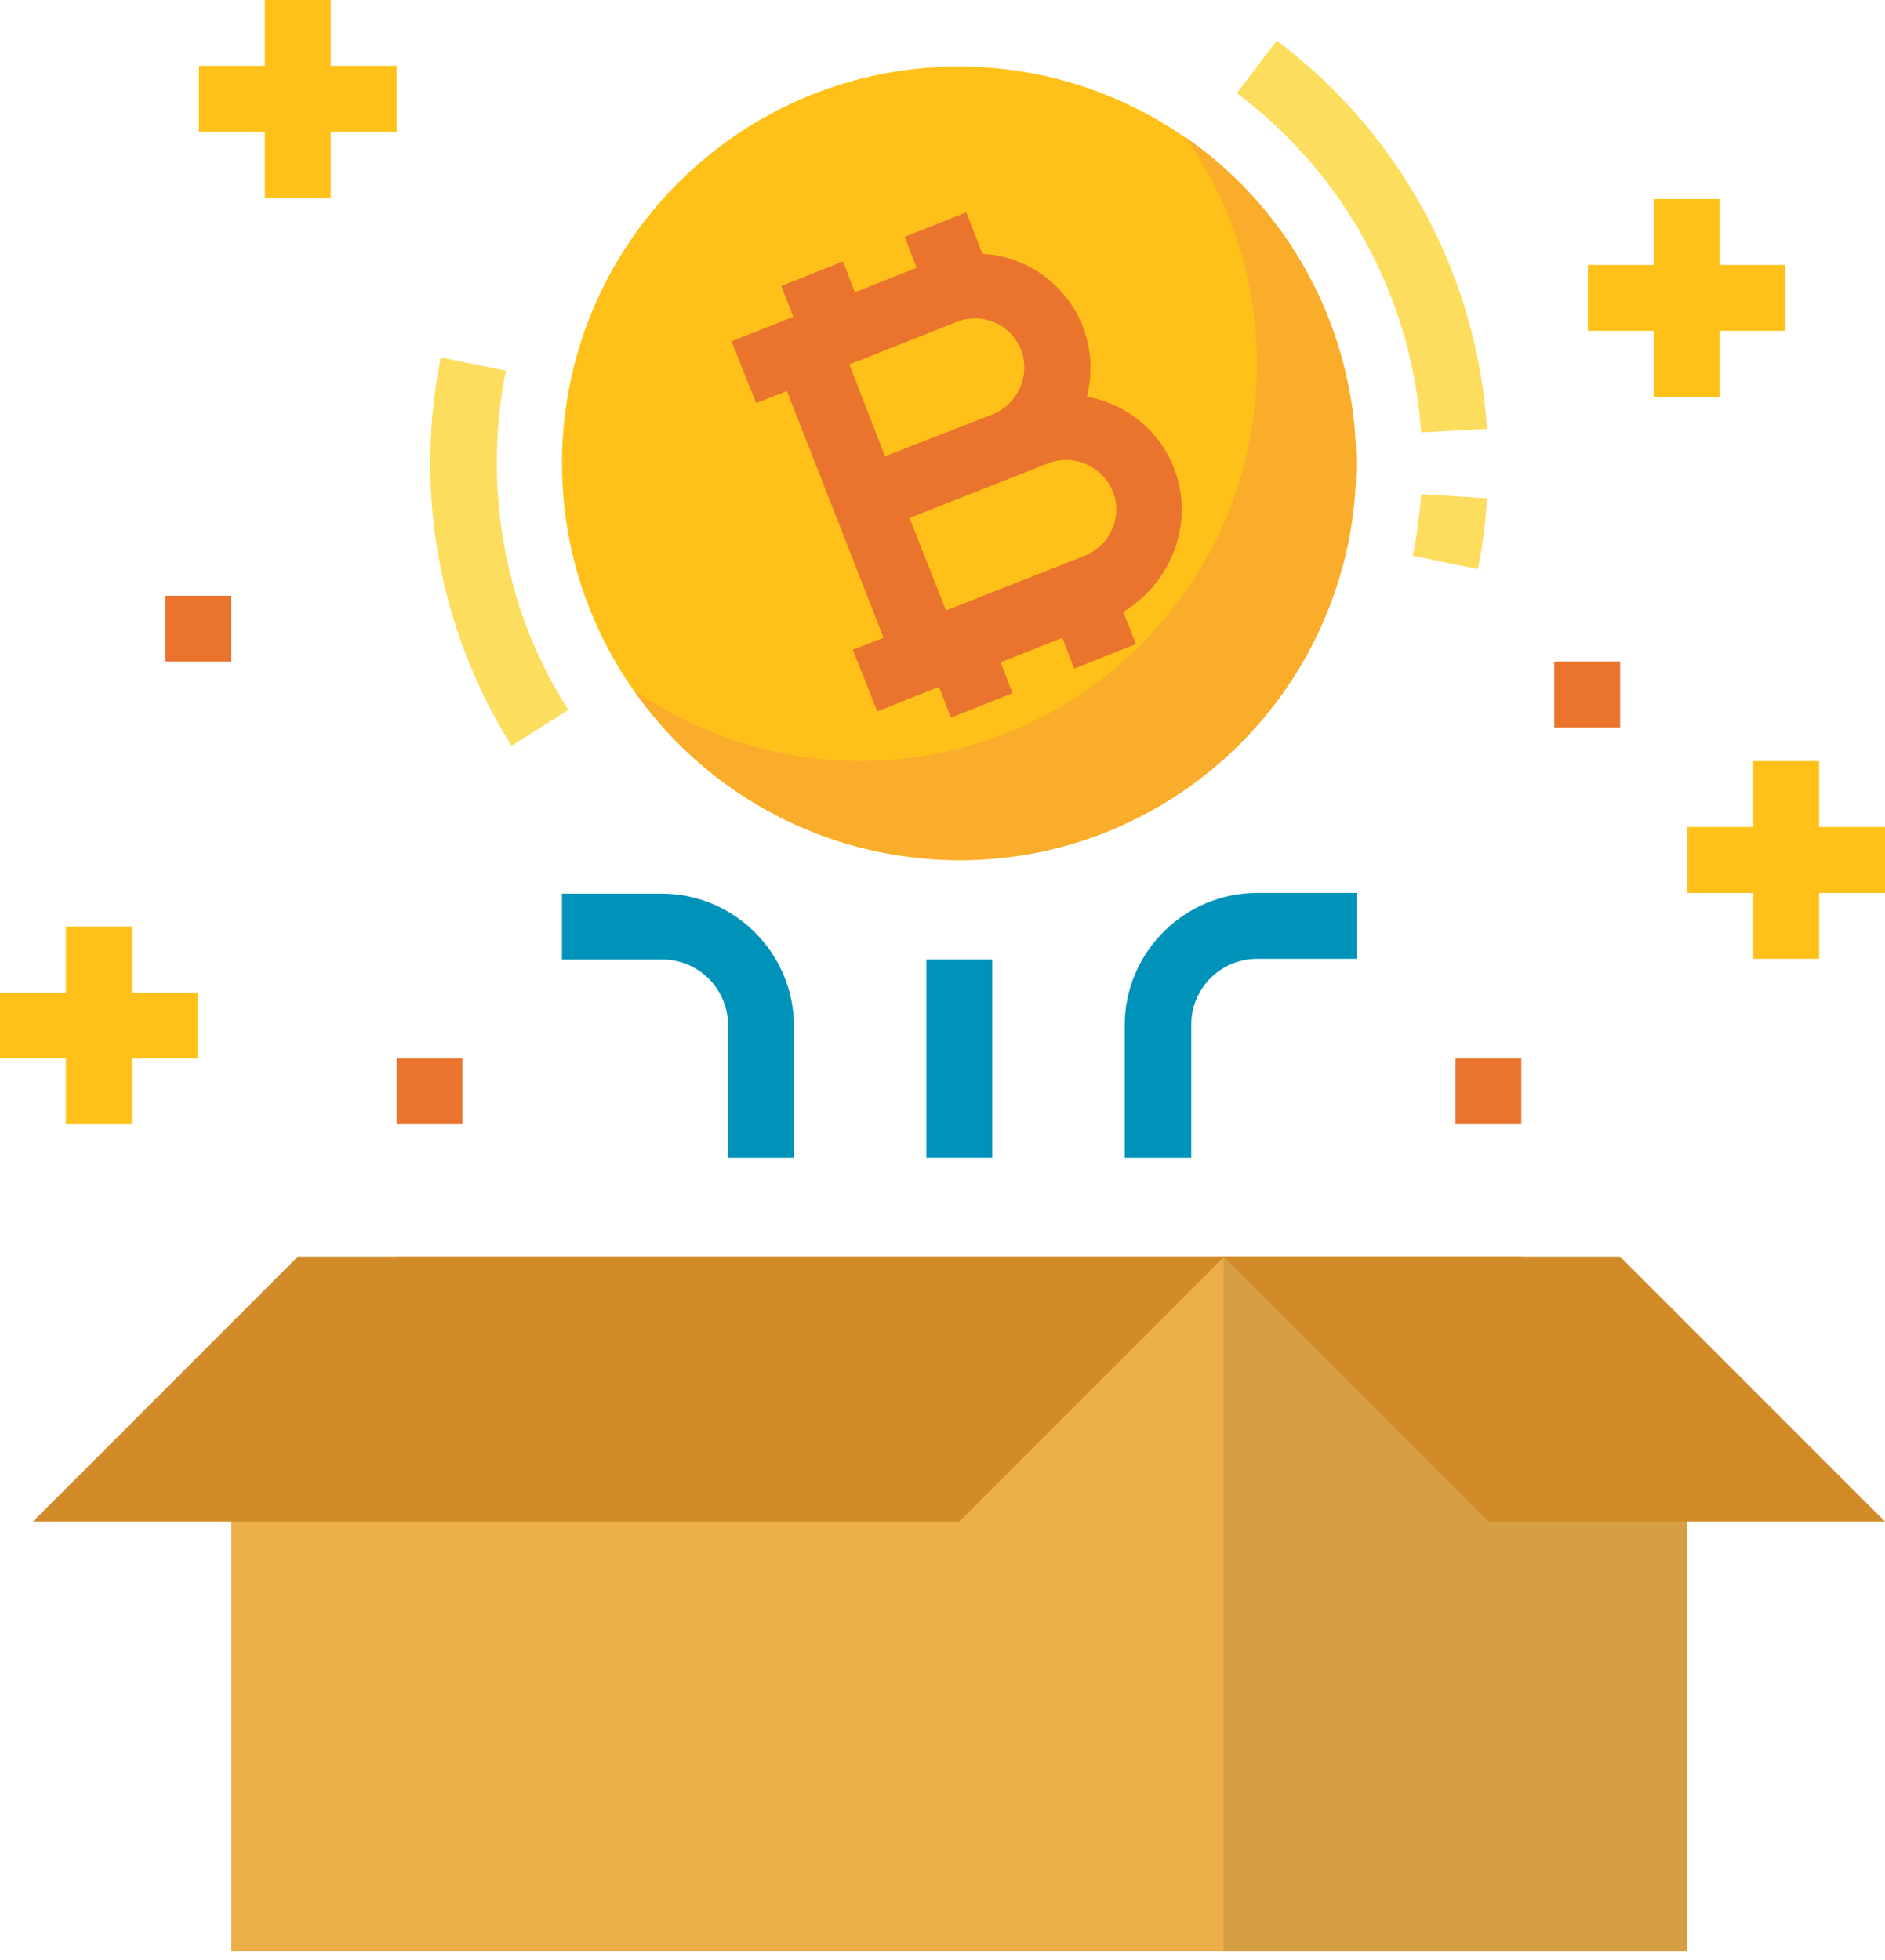 <?xml version="1.0" encoding="utf-8"?>
<!-- Generator: Adobe Illustrator 18.0.0, SVG Export Plug-In . SVG Version: 6.00 Build 0)  -->
<!DOCTYPE svg PUBLIC "-//W3C//DTD SVG 1.1//EN" "http://www.w3.org/Graphics/SVG/1.1/DTD/svg11.dtd">
<svg version="1.1" id="Layer_1" xmlns="http://www.w3.org/2000/svg" xmlns:xlink="http://www.w3.org/1999/xlink" x="0px" y="0px"
	 width="269px" height="279.7px" viewBox="0 0 269 279.7" enable-background="new 0 0 269 279.7" xml:space="preserve">
<g>
	<path fill="#ECAF4A" d="M217.1,179.3l23.6,23.6v75.5H33v-75.5l23.6-23.6H217.1z"/>
	<path fill="#D69F44" d="M217.1,179.3h-42.5v99.1h66.1v-75.5L217.1,179.3z"/>
	<path fill="#D18B29" d="M136.9,217.1l37.8-37.8H42.5L4.7,217.1H136.9z"/>
	<path fill="#D18B29" d="M212.4,217.1l-37.8-37.8h56.6l37.8,37.8H212.4z"/>
	<path fill="#FCDD5E" d="M73,106.4c-7.6-12.1-11.6-26-11.6-40.3c0-5.1,0.5-10.1,1.5-15.1l9.3,1.9c-0.9,4.3-1.3,8.8-1.3,13.2
		c0,12.5,3.5,24.7,10.2,35.2L73,106.4z"/>
	<path fill="#FCDD5E" d="M210.9,81.2l-9.3-1.9c0.6-2.9,1-5.8,1.2-8.8l9.4,0.6C212,74.5,211.6,77.9,210.9,81.2z"/>
	<path fill="#FCDD5E" d="M202.8,61.7c-1.3-19.2-10.9-36.9-26.3-48.4l5.7-7.5c17.6,13.2,28.6,33.4,30,55.4L202.8,61.7z"/>
	<path fill="#FFC119" d="M193.5,66.1c0,31.3-25.4,56.6-56.6,56.6S80.2,97.4,80.2,66.1s25.4-56.6,56.6-56.6S193.5,34.8,193.5,66.1z"
		/>
	<path fill="#0093BA" d="M132.2,136.9h9.4v28.3h-9.4V136.9z"/>
	<path fill="#0093BA" d="M169.9,165.2h-9.4v-18.9c0-10.4,8.5-18.9,18.9-18.9h14.2v9.4h-14.2c-5.2,0-9.4,4.2-9.4,9.4V165.2z"/>
	<path fill="#0093BA" d="M113.3,165.2h-9.4v-18.9c0-5.2-4.2-9.4-9.4-9.4H80.2v-9.4h14.2c10.4,0,18.9,8.5,18.9,18.9V165.2z"/>
	<path fill="#EA732D" d="M221.8,94.4h9.4v9.4h-9.4V94.4z"/>
	<path fill="#EA732D" d="M207.7,151h9.4v9.4h-9.4V151z"/>
	<path fill="#EA732D" d="M23.6,85H33v9.4h-9.4V85z"/>
	<path fill="#EA732D" d="M56.6,151h9.4v9.4h-9.4V151z"/>
	<g>
		<path fill="#FFC119" d="M18.9,132.2H9.4v9.4H0v9.4h9.4v9.4h9.4V151h9.4v-9.4h-9.4V132.2z"/>
		<path fill="#FFC119" d="M245.4,56.6v-9.4h9.4v-9.4h-9.4v-9.4H236v9.4h-9.4v9.4h9.4v9.4H245.4z"/>
		<path fill="#FFC119" d="M269,118h-9.4v-9.4h-9.4v9.4h-9.4v9.4h9.4v9.4h9.4v-9.4h9.4V118z"/>
		<path fill="#FFC119" d="M56.6,18.9V9.4h-9.4V0h-9.4v9.4h-9.4v9.4h9.4v9.4h9.4v-9.4H56.6z"/>
	</g>
	<path fill="#EA732D" d="M167.5,66.7c-2.1-5.3-6.8-9.1-12.4-10.1c1.2-4.7,0.3-9.8-2.6-13.7c-2.9-4-7.4-6.4-12.3-6.7l-2.3-5.9
		l-8.8,3.5l1.7,4.4l-8.8,3.5l-1.7-4.4l-8.8,3.5l1.7,4.4l-8.8,3.5l3.5,8.8l4.4-1.7l6.9,17.6l6.9,17.6l-4.4,1.7l3.5,8.8l8.8-3.5
		l1.7,4.4l8.8-3.5l-1.7-4.4l8.8-3.5l1.7,4.4l8.8-3.5l-1.8-4.6C167.4,83,170.5,74.3,167.5,66.7z M158.8,70.1c0.7,1.7,0.7,3.7-0.1,5.4
		c-0.7,1.7-2.2,3.1-3.9,3.8L135,87.1l-5.2-13.2l19.8-7.8C153.2,64.7,157.3,66.5,158.8,70.1L158.8,70.1z M145.7,49.9
		c1.4,3.6-0.4,7.7-4,9.2l-7.7,3l-7.7,3L121.2,52l15.4-6.1C140.2,44.5,144.3,46.3,145.7,49.9z"/>
	<path fill="#FAAC2B" d="M169.2,19.6c15.7,22.5,13,53-6.4,72.4c-19.4,19.4-49.9,22.1-72.4,6.4c12.9,18.6,35.7,27.7,57.9,23.2
		c22.2-4.6,39.5-21.9,44.1-44.1C196.9,55.3,187.8,32.5,169.2,19.6z"/>
</g>
</svg>
